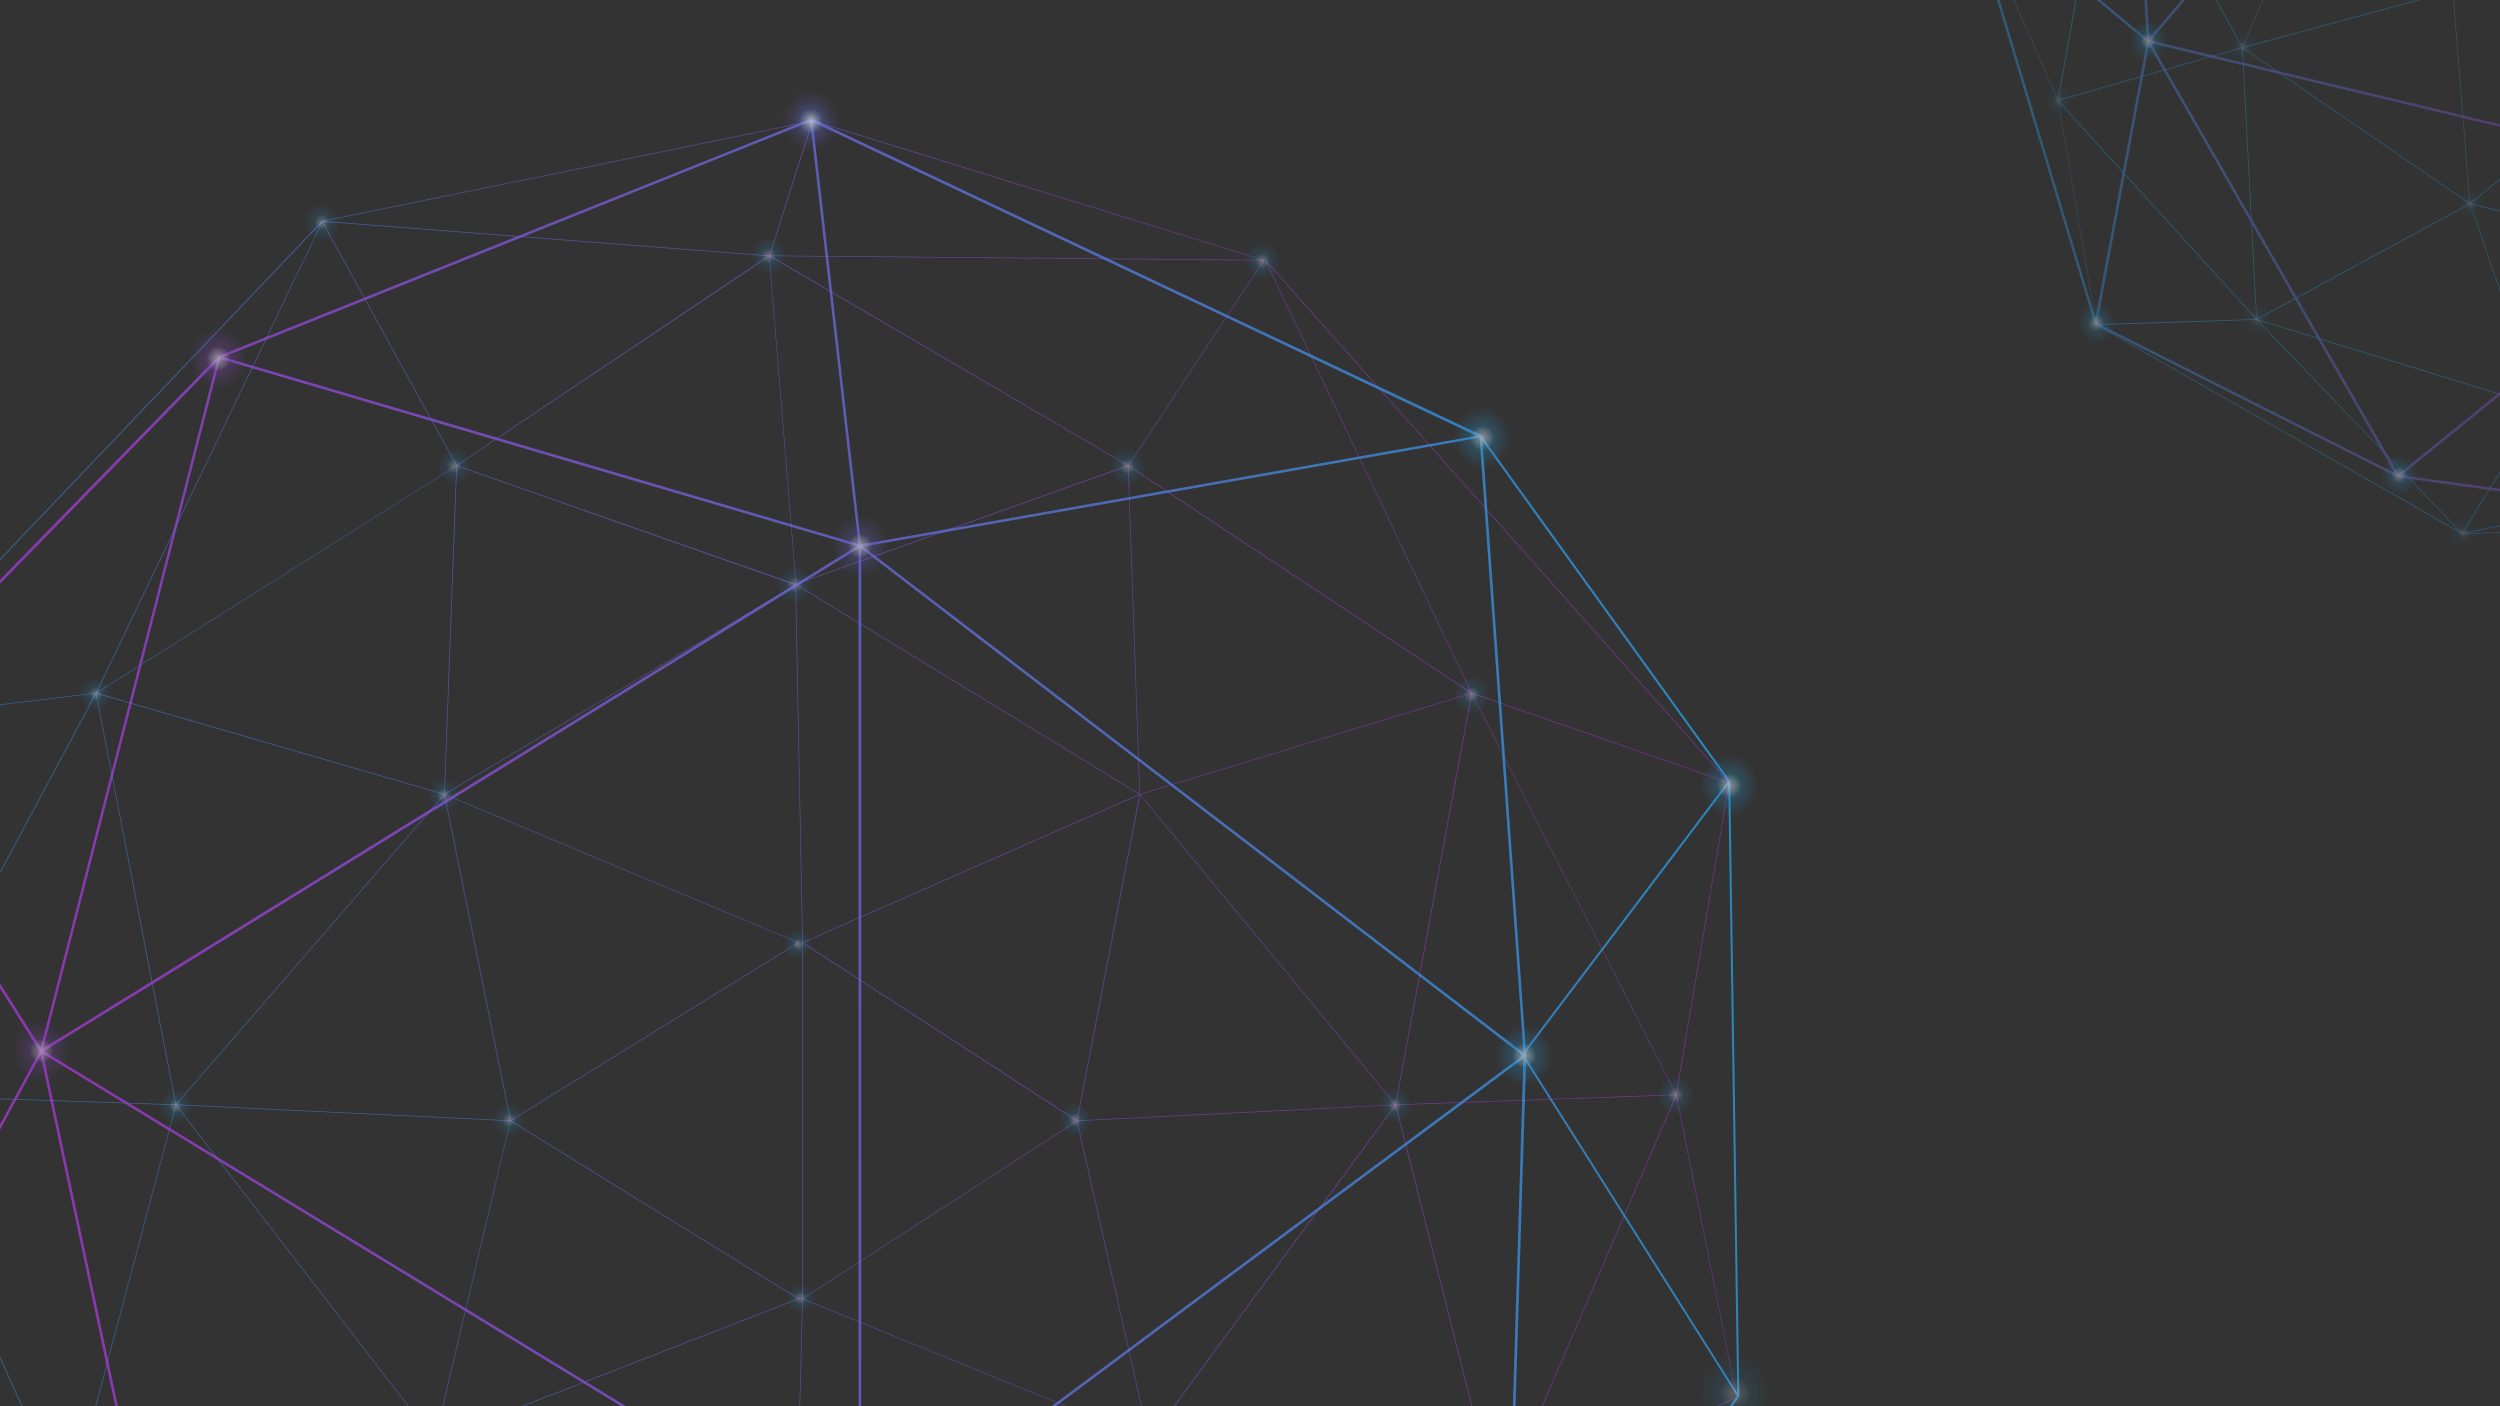 <svg xmlns="http://www.w3.org/2000/svg" xmlns:xlink="http://www.w3.org/1999/xlink" id="Layer_2" x="0" y="0" version="1.1" viewBox="0 0 1920 1080" xml:space="preserve" style="enable-background:new 0 0 1920 1080"><rect x="0" y="0" width="1920" height="1080" fill="#333333" stroke="none"/><style type="text/css">.st0{opacity:.5;clip-path:url(#SVGID_2_)}.st1{opacity:.75}.st2{fill:#22adf6}.st3{opacity:.28}.st4{opacity:.77;fill:url(#SVGID_3_)}.st5{fill:url(#SVGID_4_)}.st6{opacity:.77;fill:url(#SVGID_5_)}.st7{fill:url(#SVGID_6_)}.st8{opacity:.77;fill:url(#SVGID_7_)}.st9{fill:url(#SVGID_8_)}.st10{opacity:.77;fill:url(#SVGID_9_)}.st11{fill:url(#SVGID_10_)}.st12{opacity:.77;fill:url(#SVGID_11_)}.st13{fill:url(#SVGID_12_)}.st14{opacity:.68;fill:url(#SVGID_13_)}.st15{opacity:.65}.st16{opacity:.77;fill:url(#SVGID_14_)}.st17{fill:url(#SVGID_15_)}.st18{opacity:.77;fill:url(#SVGID_16_)}.st19{fill:url(#SVGID_17_)}.st20{opacity:.77;fill:url(#SVGID_18_)}.st21{fill:url(#SVGID_19_)}.st22{clip-path:url(#SVGID_2_)}.st23{fill:none;stroke:#22adf6;stroke-width:.517;stroke-linecap:round;stroke-linejoin:round;stroke-miterlimit:10}.st24{opacity:.55;fill:url(#SVGID_20_)}.st25{fill:none;stroke:#22adf6;stroke-width:.505;stroke-linecap:round;stroke-linejoin:round;stroke-miterlimit:10}.st26{opacity:.77;fill:url(#SVGID_21_)}.st27{fill:url(#SVGID_22_)}.st28{opacity:.77;fill:url(#SVGID_23_)}.st29{fill:url(#SVGID_24_)}.st30{opacity:.77;fill:url(#SVGID_25_)}.st31{fill:url(#SVGID_26_)}.st32{opacity:.77;fill:url(#SVGID_27_)}.st33{fill:url(#SVGID_28_)}.st34{opacity:.77;fill:url(#SVGID_29_)}.st35{fill:url(#SVGID_30_)}.st36{opacity:.77;fill:url(#SVGID_31_)}.st37{fill:url(#SVGID_32_)}.st38{opacity:.77;fill:url(#SVGID_33_)}.st39{fill:url(#SVGID_34_)}.st40{opacity:.77;fill:url(#SVGID_35_)}.st41{fill:url(#SVGID_36_)}.st42{opacity:.77;fill:url(#SVGID_37_)}.st43{fill:url(#SVGID_38_)}.st44{opacity:.77;fill:url(#SVGID_39_)}.st45{fill:url(#SVGID_40_)}.st46{opacity:.77;fill:url(#SVGID_41_)}.st47{fill:url(#SVGID_42_)}.st48{opacity:.77;fill:url(#SVGID_43_)}.st49{fill:url(#SVGID_44_)}.st50{opacity:.77;fill:url(#SVGID_45_)}.st51{fill:url(#SVGID_46_)}.st52{opacity:.77;fill:url(#SVGID_47_)}.st53{fill:url(#SVGID_48_)}.st54{opacity:.77;fill:url(#SVGID_49_)}.st55{fill:url(#SVGID_50_)}.st56{opacity:.77;fill:url(#SVGID_51_)}.st57{fill:url(#SVGID_52_)}.st58{opacity:.77;fill:url(#SVGID_53_)}.st59{fill:url(#SVGID_54_)}.st60{opacity:.7}.st61{fill:url(#SVGID_55_)}.st62{opacity:.77;fill:url(#SVGID_56_)}.st63{fill:url(#SVGID_57_)}.st64{opacity:.77;fill:url(#SVGID_58_)}.st65{fill:url(#SVGID_59_)}.st66{opacity:.77;fill:url(#SVGID_60_)}.st67{fill:url(#SVGID_61_)}.st68{opacity:.77;fill:url(#SVGID_62_)}.st69{fill:url(#SVGID_63_)}.st70{opacity:.77;fill:url(#SVGID_64_)}.st71{fill:url(#SVGID_65_)}.st72{opacity:.77;fill:url(#SVGID_66_)}.st73{fill:url(#SVGID_67_)}.st74{opacity:.3}.st75{opacity:.77;fill:url(#SVGID_68_)}.st76{fill:url(#SVGID_69_)}.st77{opacity:.55}.st78{opacity:.77;fill:url(#SVGID_70_)}.st79{fill:url(#SVGID_71_)}</style><g><defs><rect id="SVGID_1_" width="1920" height="1080"/></defs><clipPath id="SVGID_2_"><use xlink:href="#SVGID_1_" style="overflow:visible"/></clipPath><g class="st0"><g class="st1"><path d="M2176.1,403.2l-282.5,6.3l244.6-50.7c0.1,0,0.2-0.1,0.2-0.2c0-0.1-0.1-0.2-0.2-0.3l-186.5-46l150.9-105.9 c0.1-0.1,0.1-0.2,0.1-0.3c0-0.1-0.1-0.2-0.2-0.2l-205.1-49.5l151-122.9c0.1-0.1,0.1-0.3,0-0.4c-0.1-0.1-0.3-0.1-0.4,0l-151,123 l-13-163.2c0,0,0,0,0-0.1c0,0,0,0,0,0l-81.5-145.2c0-0.1-0.1-0.1-0.2-0.1c-0.1,0-0.2,0.1-0.2,0.2L1722.2,36l-101-183.2 c0,0,0,0,0,0c0,0,0,0,0,0c0,0,0,0,0,0c0,0,0,0-0.1,0c0,0-0.1,0-0.1,0c0,0,0,0,0,0c0,0,0,0,0,0c0,0,0,0,0,0l-115.4,53.3 c-0.1,0.1-0.2,0.2-0.1,0.3l74.9,170.9l29.5,172.1c0,0,0,0,0,0c0,0,0,0,0,0c0,0.1,0,0.2,0.1,0.3L1890.7,410c0,0,0,0,0,0 c0,0,0.1,0,0.1,0c0,0,0,0,0.1,0l0,0l285.2-6.3c0.1,0,0.2-0.1,0.2-0.3C2176.3,403.3,2176.2,403.2,2176.1,403.2z M1896.4,156.4 l-163.1,88.5l-10.9-207.9L1896.4,156.4z M1896.8,156.8l53.9,155.1l-216.9-66.6L1896.8,156.8z M1939.4,278l-42.1-121.1l204.1,49.6 l-150.2,105.4L1939.4,278z M1896.6,155.9L1722.8,36.7l160.8-43.6l8.3,104L1896.6,155.9z M1732.8,244.6L1580.9,77.3l141-40.4 L1732.8,244.6z M1950.7,312.5l-59.9,96.9L1734,245.9L1950.7,312.5z M1891.4,409.4l59.9-96.8l185.7,45.9L1891.4,409.4z M1802.3-151.9l81.1,144.5l-54.2,14.7l-106.7,28.9L1802.3-151.9z M1580.8,76.8l40.3-223.1l100.7,182.7L1580.8,76.8z M1620.6-146.6l-40.3,222.9l-74.4-169.9L1620.6-146.6z M1580.8,78l151.7,167.1l-122.4,3.9L1580.8,78z M1610.9,249.7l122.1-4.1 l156.4,163L1610.9,249.7z" class="st2"/><g class="st3"><g><radialGradient id="SVGID_3_" cx="1289.536" cy="77.181" r="19.857" gradientTransform="matrix(0.55 1.066678e-02 -3.531704e-03 0.602 871.915 16.955)" gradientUnits="userSpaceOnUse"><stop offset="0" style="stop-color:#22adf6"/><stop offset="1" style="stop-color:#22adf6;stop-opacity:0"/></radialGradient><path d="M1590.1,67.2c-5.2-5.5-13.7-5.5-18.9,0c-5.2,5.5-5.2,14.4,0.1,19.9c5.2,5.5,13.7,5.5,18.9,0 C1595.4,81.6,1595.3,72.7,1590.1,67.2" class="st4"/><radialGradient id="SVGID_4_" cx="1289.536" cy="77.181" r="8.311" gradientTransform="matrix(0.55 0 0 0.572 871.602 33.015)" gradientUnits="userSpaceOnUse"><stop offset="0" style="stop-color:#fff"/><stop offset="1" style="stop-color:#fff;stop-opacity:0"/></radialGradient><path d="M1584,73.6c-1.9-2-4.9-2-6.8,0c-1.9,2-1.8,5.2,0,7.1c1.9,2,4.9,2,6.8,0C1585.9,78.8,1585.9,75.6,1584,73.6" class="st5"/></g><g><radialGradient id="SVGID_5_" cx="1547.14" cy="36.387" r="19.857" gradientTransform="matrix(0.55 1.066678e-02 -3.531704e-03 0.602 871.779 -2.025)" gradientUnits="userSpaceOnUse"><stop offset="0" style="stop-color:#22adf6"/><stop offset="1" style="stop-color:#22adf6;stop-opacity:0"/></radialGradient><path d="M1731.7,26.4c-5.2-5.5-13.7-5.5-18.9,0c-5.2,5.5-5.2,14.4,0.1,19.9c5.2,5.5,13.7,5.5,18.9,0 C1737,40.8,1737,31.9,1731.7,26.4" class="st6"/><radialGradient id="SVGID_6_" cx="1547.14" cy="36.387" r="8.311" gradientTransform="matrix(0.55 0 0 0.572 871.602 15.565)" gradientUnits="userSpaceOnUse"><stop offset="0" style="stop-color:#fff"/><stop offset="1" style="stop-color:#fff;stop-opacity:0"/></radialGradient><path d="M1725.7,32.8c-1.9-2-4.9-2-6.8,0c-1.9,2-1.8,5.2,0,7.1c1.9,2,4.9,2,6.8,0 C1727.6,38,1727.6,34.8,1725.7,32.8" class="st7"/></g><g><radialGradient id="SVGID_7_" cx="1566.386" cy="245.633" r="19.857" gradientTransform="matrix(0.55 1.066678e-02 -3.531704e-03 0.602 872.519 81.03)" gradientUnits="userSpaceOnUse"><stop offset="0" style="stop-color:#22adf6"/><stop offset="1" style="stop-color:#22adf6;stop-opacity:0"/></radialGradient><path d="M1742.3,235.7c-5.2-5.5-13.7-5.5-18.9,0c-5.2,5.5-5.2,14.4,0.1,19.9c5.2,5.5,13.7,5.5,18.9,0 C1747.6,250.1,1747.6,241.2,1742.3,235.7" class="st8"/><radialGradient id="SVGID_8_" cx="1566.386" cy="245.633" r="8.311" gradientTransform="matrix(0.55 0 0 0.572 871.602 105.072)" gradientUnits="userSpaceOnUse"><stop offset="0" style="stop-color:#fff"/><stop offset="1" style="stop-color:#fff;stop-opacity:0"/></radialGradient><path d="M1736.3,242.1c-1.9-2-4.9-2-6.8,0c-1.9,2-1.8,5.2,0,7.1c1.9,2,4.9,2,6.8,0 C1738.2,247.2,1738.1,244,1736.3,242.1" class="st9"/></g><g><radialGradient id="SVGID_9_" cx="1854.587" cy="409.412" r="19.857" gradientTransform="matrix(0.55 1.066678e-02 -3.531704e-03 0.602 873.106 143.123)" gradientUnits="userSpaceOnUse"><stop offset="0" style="stop-color:#22adf6"/><stop offset="1" style="stop-color:#22adf6;stop-opacity:0"/></radialGradient><path d="M1900.8,399.5c-5.2-5.5-13.7-5.5-18.9,0c-5.2,5.5-5.2,14.4,0.1,19.9c5.2,5.5,13.7,5.5,18.9,0 C1906.1,413.9,1906,405,1900.8,399.5" class="st10"/><radialGradient id="SVGID_10_" cx="1854.587" cy="409.412" r="8.311" gradientTransform="matrix(0.55 0 0 0.572 871.602 175.13)" gradientUnits="userSpaceOnUse"><stop offset="0" style="stop-color:#fff"/><stop offset="1" style="stop-color:#fff;stop-opacity:0"/></radialGradient><path d="M1894.7,405.9c-1.9-2-4.9-2-6.8,0c-1.9,2-1.8,5.2,0,7.1c1.9,2,4.9,2,6.8,0 C1896.6,411,1896.6,407.8,1894.7,405.9" class="st11"/></g><g><radialGradient id="SVGID_11_" cx="1864.566" cy="156.628" r="19.857" gradientTransform="matrix(0.55 1.066678e-02 -3.531704e-03 0.602 872.214 42.434)" gradientUnits="userSpaceOnUse"><stop offset="0" style="stop-color:#22adf6"/><stop offset="1" style="stop-color:#22adf6;stop-opacity:0"/></radialGradient><path d="M1906.3,146.7c-5.2-5.5-13.7-5.5-18.9,0c-5.2,5.5-5.2,14.4,0.1,19.9c5.2,5.5,13.7,5.5,18.9,0 C1911.5,161.1,1911.5,152.2,1906.3,146.7" class="st12"/><radialGradient id="SVGID_12_" cx="1864.566" cy="156.628" r="8.311" gradientTransform="matrix(0.55 0 0 0.572 871.602 66.999)" gradientUnits="userSpaceOnUse"><stop offset="0" style="stop-color:#fff"/><stop offset="1" style="stop-color:#fff;stop-opacity:0"/></radialGradient><path d="M1900.2,153.1c-1.9-2-4.9-2-6.8,0c-1.9,2-1.8,5.2,0,7.1c1.9,2,4.9,2,6.8,0 C1902.1,158.2,1902.1,155,1900.2,153.1" class="st13"/></g></g></g><linearGradient id="SVGID_13_" x1="1528.938" x2="2130.835" y1="88.423" y2="15.219" gradientUnits="userSpaceOnUse"><stop offset="0" style="stop-color:#22adf6"/><stop offset=".308" style="stop-color:#5c7ff0"/><stop offset=".628" style="stop-color:#9154ea"/><stop offset=".869" style="stop-color:#b239e6"/><stop offset="1" style="stop-color:#bf2fe5"/></linearGradient><path d="M2179,411.5l-61.9-268.3c0,0,0,0,0,0s0,0,0,0l0,0c0-0.1-0.1-0.2-0.1-0.2c0,0,0,0,0,0c0,0,0,0,0-0.1 c0,0-0.1-0.1-0.1-0.1c0,0-0.1,0-0.1-0.1c0,0,0,0,0,0c0,0,0,0,0,0c0,0,0,0-0.1,0c0,0-0.1,0-0.1-0.1c0,0-0.1,0-0.1,0c0,0,0,0,0,0 c0,0,0,0,0,0L1651.7,31.1l310.9-365c0.1-0.1,0.1-0.2,0.2-0.3c0,0,0-0.1,0-0.1c0-0.1,0-0.2,0-0.3c0,0,0-0.1,0-0.1 c0-0.1,0-0.2-0.1-0.3c0,0,0,0,0,0c0,0,0,0,0,0c-0.1-0.1-0.1-0.2-0.2-0.3c0,0,0,0,0,0c0,0,0,0,0,0c-0.2-0.1-0.4-0.2-0.6-0.2 l-333.9,8.6c0,0,0,0,0,0c-0.1,0-0.2,0-0.3,0.1c0,0,0,0-0.1,0c-0.1,0.1-0.2,0.1-0.3,0.2c0,0,0,0,0,0c0,0,0,0,0,0.1 c0,0.1-0.1,0.1-0.1,0.2l-119.2,240c0,0,0,0,0,0.1c0,0.1,0,0.1-0.1,0.2c0,0,0,0.1,0,0.1c0,0.1,0,0.1,0,0.2c0,0.1,0,0.1,0,0.2 c0,0,0,0,0,0l100.8,334.5c0,0,0,0,0,0.1c0,0.1,0,0.1,0.1,0.1c0,0,0.1,0.1,0.1,0.1c0,0,0.1,0.1,0.1,0.1c0,0,0.1,0.1,0.1,0.1 c0,0,0,0,0.1,0l232.1,117c0,0,0,0,0,0c0.1,0,0.1,0.1,0.2,0.1c0,0,0,0,0,0c0,0,0,0,0,0c0,0,0,0,0,0l336.4,46.1c0,0,0.1,0,0.1,0 c0.3,0,0.5-0.1,0.7-0.3C2179,412.2,2179.1,411.9,2179,411.5z M2114,143.9l-272,220.2L1651.9,33.2L2114,143.9z M1959.6-333.5 L1650.7,29.2L1629-324.9L1959.6-333.5z M1627.2-322.1l20.9,341.8l0.6,9.8L1510-86.1L1627.2-322.1z M1648.8,32.1l-39.5,212.3 L1510.7-83L1648.8,32.1z M1610.7,248.1l39.7-213.5l188.8,328.7L1610.7,248.1z M1844.1,365l171.4-138.7l100.1-81l61.2,265.4 L1844.1,365z" class="st14"/><g class="st15"><radialGradient id="SVGID_14_" cx="1354.924" cy="248.015" r="25.845" gradientTransform="matrix(0.563 1.066678e-02 -3.615108e-03 0.602 848.299 84.233)" gradientUnits="userSpaceOnUse"><stop offset="0" style="stop-color:#22adf6"/><stop offset="1" style="stop-color:#22adf6;stop-opacity:0"/></radialGradient><path d="M1622.5,235.1c-7-7.2-18.2-7.2-25.2,0c-6.9,7.2-6.9,18.8,0.1,25.9c7,7.2,18.2,7.2,25.2,0 C1629.5,253.8,1629.5,242.2,1622.5,235.1" class="st16"/><radialGradient id="SVGID_15_" cx="1354.924" cy="248.015" r="10.817" gradientTransform="matrix(0.563 0 0 0.572 847.359 106.091)" gradientUnits="userSpaceOnUse"><stop offset="0" style="stop-color:#fff"/><stop offset="1" style="stop-color:#fff;stop-opacity:0"/></radialGradient><path d="M1614.5,243.4c-2.5-2.6-6.5-2.6-9,0c-2.5,2.6-2.5,6.7,0,9.3c2.5,2.6,6.5,2.6,9,0 C1617,250.1,1617,245.9,1614.5,243.4" class="st17"/></g><g class="st15"><radialGradient id="SVGID_16_" cx="1767.609" cy="365.06" r="25.845" gradientTransform="matrix(0.563 1.066678e-02 -3.615108e-03 0.602 848.736 126.403)" gradientUnits="userSpaceOnUse"><stop offset="0" style="stop-color:#22adf6"/><stop offset="1" style="stop-color:#22adf6;stop-opacity:0"/></radialGradient><path d="M1854.8,352.1c-7-7.2-18.2-7.2-25.2,0c-6.9,7.2-6.9,18.8,0.1,25.9c7,7.2,18.2,7.2,25.2,0 C1861.8,370.9,1861.8,359.3,1854.8,352.1" class="st18"/><radialGradient id="SVGID_17_" cx="1767.609" cy="365.06" r="10.817" gradientTransform="matrix(0.563 0 0 0.572 847.359 156.158)" gradientUnits="userSpaceOnUse"><stop offset="0" style="stop-color:#fff"/><stop offset="1" style="stop-color:#fff;stop-opacity:0"/></radialGradient><path d="M1846.8,360.4c-2.5-2.6-6.5-2.6-9,0c-2.5,2.6-2.5,6.7,0,9.3c2.5,2.6,6.5,2.6,9,0 C1849.3,367.1,1849.2,363,1846.8,360.4" class="st19"/></g><g class="st15"><radialGradient id="SVGID_18_" cx="1425.312" cy="31.472" r="25.845" gradientTransform="matrix(0.563 1.066678e-02 -3.615108e-03 0.602 847.519 -2.681)" gradientUnits="userSpaceOnUse"><stop offset="0" style="stop-color:#22adf6"/><stop offset="1" style="stop-color:#22adf6;stop-opacity:0"/></radialGradient><path d="M1662.1,18.5c-7-7.2-18.2-7.2-25.2,0c-6.9,7.2-6.9,18.8,0.1,25.9c7,7.2,18.2,7.2,25.2,0 C1669.2,37.3,1669.1,25.7,1662.1,18.5" class="st20"/><radialGradient id="SVGID_19_" cx="1425.312" cy="31.472" r="10.817" gradientTransform="matrix(0.563 0 0 0.572 847.359 13.463)" gradientUnits="userSpaceOnUse"><stop offset="0" style="stop-color:#fff"/><stop offset="1" style="stop-color:#fff;stop-opacity:0"/></radialGradient><path d="M1654.1,26.8c-2.5-2.6-6.5-2.6-9,0c-2.5,2.6-2.5,6.7,0,9.3c2.5,2.6,6.5,2.6,9,0 C1656.6,33.5,1656.6,29.4,1654.1,26.8" class="st21"/></g></g><g class="st22"><g><polygon points="339.5 1359.5 52.5 1158.8 333.8 1106.2" class="st23"/><polygon points="333.8 1106.2 610.9 1275.6 339.5 1359.5" class="st23"/><polygon points="205.4 1473.4 339.5 1359.5 591 1515.2" class="st23"/><linearGradient id="SVGID_20_" x1="-150.011" x2="1347.266" y1="940.017" y2="757.916" gradientUnits="userSpaceOnUse"><stop offset="0" style="stop-color:#22adf6"/><stop offset=".308" style="stop-color:#5c7ff0"/><stop offset=".628" style="stop-color:#9154ea"/><stop offset=".869" style="stop-color:#b239e6"/><stop offset="1" style="stop-color:#bf2fe5"/></linearGradient><path d="M1287.6,840.9l40.6-239.7c0,0,0,0,0,0c0,0,0-0.1,0-0.1c0,0,0,0,0-0.1c0,0,0,0,0,0L972,199.7 c-0.1-0.1-0.2-0.1-0.3,0c-0.1,0.1-0.1,0.2-0.1,0.3l158,331.6L866.8,357.5L970.9,200c0,0,0,0,0,0c0,0,0,0,0,0c0,0,0,0,0,0 c0-0.1,0-0.1,0-0.2c0,0,0,0,0,0c0,0,0,0,0,0c0-0.1-0.1-0.1-0.1-0.1c0,0,0,0,0,0L624.3,92.5c-0.1,0-0.2,0-0.3,0.1l-376.7,77.1 c0,0,0,0,0,0c-0.1,0-0.1,0-0.2,0.1c0,0,0,0.1,0,0.1l-367.3,385.5c0,0,0,0,0,0c0,0,0,0,0,0c0,0,0,0.1,0,0.1c0,0,0,0,0,0 l28.8,285.1l-40,251.2c0,0,0,0,0,0c0,0,0,0.1,0,0.1c0,0,0,0,0,0.1c0,0,0,0,0,0l336.6,381.3c0.1,0.1,0.1,0.1,0.2,0.1 c0,0,0.1,0,0.1,0c0.1-0.1,0.1-0.2,0.1-0.3L52.9,1159l280.9-52.5l275.2,169l-17,241.8c0,0,0,0,0,0.1c0,0,0,0,0,0c0,0,0,0,0,0 c0,0,0,0,0,0l33,81.5c0,0.1,0.1,0.2,0.2,0.2c0,0,0.1,0,0.1,0l379.6-125.3c0,0,0,0,0,0c0,0,0.1,0,0.1,0c0,0,0,0,0,0l312.8-382.2 c0.1-0.1,0.1-0.2,0-0.3c-0.1-0.1-0.2-0.1-0.3-0.1l-158.6,64l174.9-81.9c0.1,0,0.2-0.2,0.1-0.3L1287.6,840.9z M593.5,1516.9 l155.3-86l128.3-71l127.1,113.5l-199.5,21.2L593.5,1516.9z M624.3,93.1C624.3,93.1,624.4,93.1,624.3,93.1L969,199.6l-377.7-3.4 L624.3,93.1L624.3,93.1z M866.7,358.1l262.9,174.2l-254,77.5l-2.9-80.7L866.7,358.1z M1287,840.6l-214.8,7.6l58.2-315.1l81,159 L1287,840.6z M1071.3,848.7l-188.7,256.8l-23.9-106.2L827.5,861l153.9-7.7L1071.3,848.7z M616.6,997V724.5l210,136.3L679,956.6 L616.6,997z M616.9,724L875,610.5L827,860.3L616.9,724z M616.9,997.4l134.6-87.3l75.5-49l55.2,244.6L722,1040.4L616.9,997.4z M985.3,852.6l-157.8,7.9l48.1-249.8l195.8,237.6L985.3,852.6z M333.7,1105.6L135.6,848.7L391.7,861l-43.1,181.9L333.7,1105.6z M135.6,848.2l205.6-237.6l50.5,249.9L135.6,848.2z M610.9,448.5C610.9,448.5,610.9,448.5,610.9,448.5 C610.9,448.5,610.9,448.5,610.9,448.5C610.9,448.5,610.9,448.5,610.9,448.5l-259.7-91L590.6,197l20.5,251.5L610.9,448.5z M611.6,448.8L611.6,448.8l19-6.8L866.2,358l8.9,251.6L611.6,448.8z M865.8,357.5l-254.3,90.7l-20.5-251.4l274.6,160.6 L865.8,357.5z M350.8,357.2L247.9,170.3l341.8,26.4L350.8,357.2z M341.1,609.7L74.4,532.2l276-174.2L341.1,609.7z M340.9,610.2 L135.2,847.9L74.1,532.7L340.9,610.2z M334.2,1105.7l57.9-244.6l220.6,136.3L334.2,1105.7z M392.2,860.3l-50.5-249.9l271,113.6 L392.2,860.3z M351,358l259.6,91.3l-269,160.3L351,358z M611.3,449.4c0,0,0.1-0.1,0.1-0.1L874.8,610L616.6,723.6L611.3,449.4 L611.3,449.4z M616.6,997.8l101.2,41.3l164.2,67l-272.5,168.7L616.6,997.8z M772.2,1174.7l110-68.1l-0.7,34.7l-4.6,217.8 l-267.1-83.9L772.2,1174.7z M878.2,1323.6l4.6-217.1l267.1,52.4L877.4,1359L878.2,1323.6z M883,1106l126.8-172.6l61.9-84.3 l78.4,309.4L883,1106z M1287.2,840.1l-156.5-307.3l197,68.5L1287.2,840.1z M1071.7,847.9L875.8,610.2l254.1-77.5L1071.7,847.9z M590.8,196c-0.1,0-0.2,0-0.2,0l-0.3,0.2l-341.1-26.4l374.4-76.6L590.8,196z M247.5,170.7l102.9,186.9l-276,174.1L247.5,170.7z M134.7,848.2l-225.6-7.6L73.7,533.1L134.7,848.2z M-91.1,841.8L52,1158.3l-55-19.9l-128-46.4L-91.1,841.8z M-90.8,841.1 l225.6,7.6L52.5,1158L-90.8,841.1z M135.2,849l198.2,257l-280.5,52.4L135.2,849z M613.4,997.7 C613.4,997.7,613.4,997.7,613.4,997.7c0.1,0,0.1-0.1,0.1-0.1c0,0,0,0,0,0c0,0,0-0.1,0-0.1c0,0,0-0.1,0-0.1c0,0,0,0,0,0 c0,0,0,0-0.1-0.1c0,0,0,0,0-0.1L392.5,860.7l220.9-136.5c0,0,0,0,0,0c0,0,0.1-0.1,0.1-0.1c0,0,0,0,0,0c0,0,0-0.1,0-0.1 c0,0,0-0.1,0-0.1c0,0,0,0,0,0c0,0,0,0-0.1,0c0,0,0,0-0.1-0.1L341.9,610l268.9-160.3l5.3,274.3v273.5l-7.1,277.4l-274.6-168.7 L613.4,997.7z M1004.8,1473l-127.2-113.5l272.2-200L1004.8,1473z M1072.2,848.7l214.8-7.6L1150.5,1158L1072.2,848.7z M1327.1,600.6l-192.5-67l-4.3-1.5L972.8,201.4L1327.1,600.6z M866.4,357.3L592.1,196.7l378.2,3.4L866.4,357.3z M73.6,532.1 l-192.9,23.3l365.9-383.9L73.6,532.1z M73.3,532.6l-30.4,56.8L-91.1,840l-28.6-284.1L73.3,532.6z M-130.4,1092.7L52.3,1159 l152,312.9L-130.4,1092.7z M609.5,1275.8l0.1,0.1c0,0,0.1,0,0.1,0c0.1,0,0.1,0,0.2-0.1l2.2,0.7l264.4,83l-49,27.1l-235,130.1 L609.5,1275.8z M592.6,1517.5l242.3-25.7l167.6-17.8l-377.1,124.5L592.6,1517.5z M1005.9,1471.7l144.7-312.8l166.2-67.1 L1005.9,1471.7z M1150.9,1158.3l136.4-316.5l46.2,231.1L1150.9,1158.3z" class="st24"/><line x1="625.3" x2="205.4" y1="1598.8" y2="1473.4" class="st25"/><g class="st3"><g><radialGradient id="SVGID_21_" cx="178.167" cy="200.398" r="24.822" gradientTransform="matrix(0.55 1.066678e-02 -3.531704e-03 0.602 872.316 77.838)" gradientUnits="userSpaceOnUse"><stop offset="0" style="stop-color:#22adf6"/><stop offset="1" style="stop-color:#22adf6;stop-opacity:0"/></radialGradient><path d="M981.3,188c-6.5-6.9-17.1-6.9-23.6,0c-6.5,6.9-6.5,18,0.1,24.9c6.5,6.9,17.1,6.9,23.6,0 C987.9,206,987.9,194.8,981.3,188" class="st26"/><radialGradient id="SVGID_22_" cx="178.167" cy="200.398" r="10.389" gradientTransform="matrix(0.55 0 0 0.572 871.602 85.723)" gradientUnits="userSpaceOnUse"><stop offset="0" style="stop-color:#fff"/><stop offset="1" style="stop-color:#fff;stop-opacity:0"/></radialGradient><path d="M973.8,195.9c-2.3-2.5-6.1-2.5-8.4,0c-2.3,2.5-2.3,6.4,0,8.9c2.3,2.5,6.1,2.5,8.4,0 C976.1,202.4,976.1,198.4,973.8,195.9" class="st27"/></g><g><radialGradient id="SVGID_23_" cx="-397.893" cy="93.303" r="24.822" gradientTransform="matrix(0.563 1.066678e-02 -3.615108e-03 0.602 847.684 41.37)" gradientUnits="userSpaceOnUse"><stop offset="0" style="stop-color:#22adf6"/><stop offset="1" style="stop-color:#22adf6;stop-opacity:0"/></radialGradient><path d="M635.5,80.9c-6.7-6.9-17.5-6.9-24.2,0c-6.7,6.9-6.6,18,0.1,24.9c6.7,6.9,17.5,6.9,24.2,0 C642.2,98.9,642.2,87.7,635.5,80.9" class="st28"/><radialGradient id="SVGID_24_" cx="-397.893" cy="93.303" r="10.389" gradientTransform="matrix(0.563 0 0 0.572 847.359 39.911)" gradientUnits="userSpaceOnUse"><stop offset="0" style="stop-color:#fff"/><stop offset="1" style="stop-color:#fff;stop-opacity:0"/></radialGradient><path d="M627.7,88.9c-2.4-2.5-6.3-2.5-8.6,0c-2.4,2.5-2.4,6.4,0,8.9c2.4,2.5,6.3,2.5,8.6,0 C630.1,95.3,630.1,91.3,627.7,88.9" class="st29"/></g><g><radialGradient id="SVGID_25_" cx="-456.587" cy="196.549" r="24.822" gradientTransform="matrix(0.563 1.066678e-02 -3.615108e-03 0.602 848.055 83.078)" gradientUnits="userSpaceOnUse"><stop offset="0" style="stop-color:#22adf6"/><stop offset="1" style="stop-color:#22adf6;stop-opacity:0"/></radialGradient><path d="M602.4,184.1c-6.7-6.9-17.5-6.9-24.2,0c-6.7,6.9-6.6,18,0.1,24.9c6.7,6.9,17.5,6.9,24.2,0 C609.2,202.1,609.1,191,602.4,184.1" class="st30"/><radialGradient id="SVGID_26_" cx="-456.587" cy="196.549" r="10.389" gradientTransform="matrix(0.563 0 0 0.572 847.359 84.076)" gradientUnits="userSpaceOnUse"><stop offset="0" style="stop-color:#fff"/><stop offset="1" style="stop-color:#fff;stop-opacity:0"/></radialGradient><path d="M594.7,192.1c-2.4-2.5-6.3-2.5-8.6,0c-2.4,2.5-2.4,6.4,0,8.9c2.4,2.5,6.3,2.5,8.6,0 C597.1,198.5,597.1,194.6,594.7,192.1" class="st31"/></g><g><radialGradient id="SVGID_27_" cx="-420.75" cy="449.273" r="24.822" gradientTransform="matrix(0.563 1.066678e-02 -3.615108e-03 0.602 848.97 183.255)" gradientUnits="userSpaceOnUse"><stop offset="0" style="stop-color:#22adf6"/><stop offset="1" style="stop-color:#22adf6;stop-opacity:0"/></radialGradient><path d="M622.6,436.8c-6.7-6.9-17.5-6.9-24.2,0c-6.7,6.9-6.6,18,0.1,24.9c6.7,6.9,17.5,6.9,24.2,0 C629.3,454.8,629.3,443.7,622.6,436.8" class="st32"/><radialGradient id="SVGID_28_" cx="-420.75" cy="449.273" r="10.389" gradientTransform="matrix(0.563 0 0 0.572 847.359 192.181)" gradientUnits="userSpaceOnUse"><stop offset="0" style="stop-color:#fff"/><stop offset="1" style="stop-color:#fff;stop-opacity:0"/></radialGradient><path d="M614.8,444.8c-2.4-2.5-6.3-2.5-8.6,0c-2.4,2.5-2.4,6.4,0,8.9c2.4,2.5,6.3,2.5,8.6,0 C617.3,451.3,617.2,447.3,614.8,444.8" class="st33"/></g><g><radialGradient id="SVGID_29_" cx="33.075" cy="358.459" r="24.822" gradientTransform="matrix(0.563 1.066678e-02 -3.615108e-03 0.602 848.656 142.279)" gradientUnits="userSpaceOnUse"><stop offset="0" style="stop-color:#22adf6"/><stop offset="1" style="stop-color:#22adf6;stop-opacity:0"/></radialGradient><path d="M878,346c-6.7-6.9-17.5-6.9-24.2,0c-6.7,6.9-6.6,18,0.1,24.9c6.7,6.9,17.5,6.9,24.2,0 C884.8,364,884.7,352.9,878,346" class="st34"/><radialGradient id="SVGID_30_" cx="33.075" cy="358.459" r="10.389" gradientTransform="matrix(0.563 0 0 0.572 847.359 153.335)" gradientUnits="userSpaceOnUse"><stop offset="0" style="stop-color:#fff"/><stop offset="1" style="stop-color:#fff;stop-opacity:0"/></radialGradient><path d="M870.3,354c-2.4-2.5-6.3-2.5-8.6,0c-2.4,2.5-2.4,6.4,0,8.9c2.4,2.5,6.3,2.5,8.6,0 C872.7,360.5,872.7,356.5,870.3,354" class="st35"/></g><g><radialGradient id="SVGID_31_" cx="502.327" cy="533.575" r="24.822" gradientTransform="matrix(0.563 1.066678e-02 -3.615108e-03 0.602 849.304 206.952)" gradientUnits="userSpaceOnUse"><stop offset="0" style="stop-color:#22adf6"/><stop offset="1" style="stop-color:#22adf6;stop-opacity:0"/></radialGradient><path d="M1142.1,521.1c-6.7-6.9-17.5-6.9-24.2,0c-6.7,6.9-6.6,18,0.1,24.9c6.7,6.9,17.5,6.9,24.2,0 C1148.9,539.1,1148.8,528,1142.1,521.1" class="st36"/><radialGradient id="SVGID_32_" cx="502.327" cy="533.575" r="10.389" gradientTransform="matrix(0.563 0 0 0.572 847.359 228.242)" gradientUnits="userSpaceOnUse"><stop offset="0" style="stop-color:#fff"/><stop offset="1" style="stop-color:#fff;stop-opacity:0"/></radialGradient><path d="M1134.4,529.1c-2.4-2.5-6.3-2.5-8.6,0c-2.4,2.5-2.4,6.4,0,8.9c2.4,2.5,6.3,2.5,8.6,0 C1136.8,535.6,1136.8,531.6,1134.4,529.1" class="st37"/></g><g><radialGradient id="SVGID_33_" cx="780.664" cy="841.112" r="24.822" gradientTransform="matrix(0.563 1.066678e-02 -3.615108e-03 0.602 850.425 326.353)" gradientUnits="userSpaceOnUse"><stop offset="0" style="stop-color:#22adf6"/><stop offset="1" style="stop-color:#22adf6;stop-opacity:0"/></radialGradient><path d="M1298.8,828.7c-6.7-6.9-17.5-6.9-24.2,0c-6.7,6.9-6.6,18,0.1,24.9c6.7,6.9,17.5,6.9,24.2,0 C1305.5,846.7,1305.5,835.5,1298.8,828.7" class="st38"/><radialGradient id="SVGID_34_" cx="780.664" cy="841.112" r="10.389" gradientTransform="matrix(0.563 0 0 0.572 847.359 359.795)" gradientUnits="userSpaceOnUse"><stop offset="0" style="stop-color:#fff"/><stop offset="1" style="stop-color:#fff;stop-opacity:0"/></radialGradient><path d="M1291.1,836.7c-2.4-2.5-6.3-2.5-8.6,0c-2.4,2.5-2.4,6.4,0,8.9c2.4,2.5,6.3,2.5,8.6,0 C1293.5,843.1,1293.5,839.1,1291.1,836.7" class="st39"/></g><g><radialGradient id="SVGID_35_" cx="-1065.637" cy="170.935" r="24.822" gradientTransform="matrix(0.563 1.066678e-02 -3.615108e-03 0.602 847.943 79.382)" gradientUnits="userSpaceOnUse"><stop offset="0" style="stop-color:#22adf6"/><stop offset="1" style="stop-color:#22adf6;stop-opacity:0"/></radialGradient><path d="M259.6,158.5c-6.7-6.9-17.5-6.9-24.2,0c-6.7,6.9-6.6,18,0.1,24.9c6.7,6.9,17.5,6.9,24.2,0 C266.3,176.5,266.3,165.4,259.6,158.5" class="st40"/><radialGradient id="SVGID_36_" cx="-1065.637" cy="170.935" r="10.389" gradientTransform="matrix(0.563 0 0 0.572 847.359 73.119)" gradientUnits="userSpaceOnUse"><stop offset="0" style="stop-color:#fff"/><stop offset="1" style="stop-color:#fff;stop-opacity:0"/></radialGradient><path d="M251.9,166.5c-2.4-2.5-6.3-2.5-8.6,0c-2.4,2.5-2.4,6.4,0,8.9c2.4,2.5,6.3,2.5,8.6,0 C254.3,172.9,254.3,168.9,251.9,166.5" class="st41"/></g><g><radialGradient id="SVGID_37_" cx="11373.173" cy="725.4" r="19.515" gradientTransform="matrix(-0.563 1.066678e-02 3.615108e-03 0.602 7013.12 167.323)" gradientUnits="userSpaceOnUse"><stop offset="0" style="stop-color:#22adf6"/><stop offset="1" style="stop-color:#22adf6;stop-opacity:0"/></radialGradient><path d="M605.2,715.6c5.3-5.4,13.8-5.4,19,0c5.2,5.4,5.2,14.2-0.1,19.6c-5.3,5.4-13.8,5.4-19,0 C599.9,729.8,599.9,721,605.2,715.6" class="st42"/><radialGradient id="SVGID_38_" cx="11373.173" cy="725.4" r="8.168" gradientTransform="matrix(-0.563 0 0 0.572 7016.106 310.298)" gradientUnits="userSpaceOnUse"><stop offset="0" style="stop-color:#fff"/><stop offset="1" style="stop-color:#fff;stop-opacity:0"/></radialGradient><path d="M611.3,721.9c1.9-1.9,4.9-1.9,6.8,0c1.9,1.9,1.9,5.1,0,7c-1.9,1.9-4.9,1.9-6.8,0 C609.4,727,609.4,723.8,611.3,721.9" class="st43"/></g><g><radialGradient id="SVGID_39_" cx="-413.414" cy="997.129" r="19.515" gradientTransform="matrix(0.563 1.066678e-02 -3.615108e-03 0.602 850.951 401.17)" gradientUnits="userSpaceOnUse"><stop offset="0" style="stop-color:#22adf6"/><stop offset="1" style="stop-color:#22adf6;stop-opacity:0"/></radialGradient><path d="M624.1,987.3c-5.3-5.4-13.8-5.4-19,0c-5.2,5.4-5.2,14.2,0.1,19.6c5.3,5.4,13.8,5.4,19,0 C629.4,1001.5,629.4,992.7,624.1,987.3" class="st44"/><radialGradient id="SVGID_40_" cx="-413.414" cy="997.129" r="8.168" gradientTransform="matrix(0.563 0 0 0.572 847.359 426.533)" gradientUnits="userSpaceOnUse"><stop offset="0" style="stop-color:#fff"/><stop offset="1" style="stop-color:#fff;stop-opacity:0"/></radialGradient><path d="M618.1,993.6c-1.9-1.9-4.9-1.9-6.8,0c-1.9,1.9-1.9,5.1,0,7c1.9,1.9,4.9,1.9,6.8,0 C619.9,998.7,619.9,995.6,618.1,993.6" class="st45"/></g><g><radialGradient id="SVGID_41_" cx="-38.099" cy="860.388" r="22.149" gradientTransform="matrix(0.563 1.066678e-02 -3.615108e-03 0.602 850.468 342.757)" gradientUnits="userSpaceOnUse"><stop offset="0" style="stop-color:#22adf6"/><stop offset="1" style="stop-color:#22adf6;stop-opacity:0"/></radialGradient><path d="M836.7,849.3c-6-6.1-15.6-6.1-21.6,0c-5.9,6.1-5.9,16.1,0.1,22.2c6,6.1,15.6,6.1,21.6,0 C842.7,865.4,842.6,855.4,836.7,849.3" class="st46"/><radialGradient id="SVGID_42_" cx="-38.099" cy="860.388" r="9.27" gradientTransform="matrix(0.563 0 0 0.572 847.359 368.04)" gradientUnits="userSpaceOnUse"><stop offset="0" style="stop-color:#fff"/><stop offset="1" style="stop-color:#fff;stop-opacity:0"/></radialGradient><path d="M829.8,856.4c-2.1-2.2-5.6-2.2-7.7,0c-2.1,2.2-2.1,5.7,0,7.9c2.1,2.2,5.6,2.2,7.7,0 C831.9,862.2,831.9,858.6,829.8,856.4" class="st47"/></g><g><radialGradient id="SVGID_43_" cx="-810.531" cy="860.388" r="22.149" gradientTransform="matrix(0.563 1.066678e-02 -3.615108e-03 0.602 850.444 350.996)" gradientUnits="userSpaceOnUse"><stop offset="0" style="stop-color:#22adf6"/><stop offset="1" style="stop-color:#22adf6;stop-opacity:0"/></radialGradient><path d="M401.9,849.3c-6-6.1-15.6-6.1-21.6,0c-5.9,6.1-5.9,16.1,0.1,22.2c6,6.1,15.6,6.1,21.6,0 C407.9,865.4,407.9,855.4,401.9,849.3" class="st48"/><radialGradient id="SVGID_44_" cx="-810.531" cy="860.388" r="9.27" gradientTransform="matrix(0.563 0 0 0.572 847.359 368.04)" gradientUnits="userSpaceOnUse"><stop offset="0" style="stop-color:#fff"/><stop offset="1" style="stop-color:#fff;stop-opacity:0"/></radialGradient><path d="M395,856.4c-2.1-2.2-5.6-2.2-7.7,0c-2.1,2.2-2.1,5.7,0,7.9c2.1,2.2,5.6,2.2,7.7,0 C397.1,862.2,397.1,858.6,395,856.4" class="st49"/></g><g><radialGradient id="SVGID_45_" cx="-1374.183" cy="533.171" r="22.149" gradientTransform="matrix(0.563 1.066678e-02 -3.615108e-03 0.602 849.243 226.808)" gradientUnits="userSpaceOnUse"><stop offset="0" style="stop-color:#22adf6"/><stop offset="1" style="stop-color:#22adf6;stop-opacity:0"/></radialGradient><path d="M84.6,522.1c-6-6.1-15.6-6.1-21.6,0c-5.9,6.1-5.9,16.1,0.1,22.2c6,6.1,15.6,6.1,21.6,0 C90.7,538.1,90.6,528.2,84.6,522.1" class="st50"/><radialGradient id="SVGID_46_" cx="-1374.183" cy="533.171" r="9.27" gradientTransform="matrix(0.563 0 0 0.572 847.359 228.07)" gradientUnits="userSpaceOnUse"><stop offset="0" style="stop-color:#fff"/><stop offset="1" style="stop-color:#fff;stop-opacity:0"/></radialGradient><path d="M77.7,529.2c-2.1-2.2-5.6-2.2-7.7,0c-2.1,2.2-2.1,5.7,0,7.9c2.1,2.2,5.6,2.2,7.7,0 C79.9,534.9,79.9,531.4,77.7,529.2" class="st51"/></g><g><radialGradient id="SVGID_47_" cx="-899.788" cy="610.96" r="22.149" gradientTransform="matrix(0.563 1.066678e-02 -3.615108e-03 0.602 849.539 252.7)" gradientUnits="userSpaceOnUse"><stop offset="0" style="stop-color:#22adf6"/><stop offset="1" style="stop-color:#22adf6;stop-opacity:0"/></radialGradient><path d="M351.7,599.9c-6-6.1-15.6-6.1-21.6,0c-5.9,6.1-5.9,16.1,0.1,22.2c6,6.1,15.6,6.1,21.6,0 C357.7,615.9,357.6,606,351.7,599.9" class="st52"/><radialGradient id="SVGID_48_" cx="-899.788" cy="610.96" r="9.27" gradientTransform="matrix(0.563 0 0 0.572 847.359 261.345)" gradientUnits="userSpaceOnUse"><stop offset="0" style="stop-color:#fff"/><stop offset="1" style="stop-color:#fff;stop-opacity:0"/></radialGradient><path d="M344.8,607c-2.1-2.2-5.6-2.2-7.7,0c-2.1,2.2-2.1,5.7,0,7.9c2.1,2.2,5.6,2.2,7.7,0 C346.9,612.7,346.9,609.2,344.8,607" class="st53"/></g><g><radialGradient id="SVGID_49_" cx="397.894" cy="849.057" r="22.149" gradientTransform="matrix(0.563 1.066678e-02 -3.615108e-03 0.602 850.441 333.598)" gradientUnits="userSpaceOnUse"><stop offset="0" style="stop-color:#22adf6"/><stop offset="1" style="stop-color:#22adf6;stop-opacity:0"/></radialGradient><path d="M1082.1,838c-6-6.1-15.6-6.1-21.6,0c-5.9,6.1-5.9,16.1,0.1,22.2c6,6.1,15.6,6.1,21.6,0 C1088.1,854,1088,844.1,1082.1,838" class="st54"/><radialGradient id="SVGID_50_" cx="397.894" cy="849.057" r="9.27" gradientTransform="matrix(0.563 0 0 0.572 847.359 363.193)" gradientUnits="userSpaceOnUse"><stop offset="0" style="stop-color:#fff"/><stop offset="1" style="stop-color:#fff;stop-opacity:0"/></radialGradient><path d="M1075.2,845.1c-2.1-2.2-5.6-2.2-7.7,0c-2.1,2.2-2.1,5.7,0,7.9c2.1,2.2,5.6,2.2,7.7,0 C1077.3,850.8,1077.3,847.3,1075.2,845.1" class="st55"/></g><g><radialGradient id="SVGID_51_" cx="-885.283" cy="358.127" r="23.295" gradientTransform="matrix(0.563 1.066678e-02 -3.615108e-03 0.602 848.625 151.943)" gradientUnits="userSpaceOnUse"><stop offset="0" style="stop-color:#22adf6"/><stop offset="1" style="stop-color:#22adf6;stop-opacity:0"/></radialGradient><path d="M360.4,346.4c-6.3-6.4-16.4-6.4-22.7,0c-6.2,6.4-6.2,16.9,0.1,23.3c6.3,6.5,16.4,6.4,22.7,0 C366.7,363.4,366.7,352.9,360.4,346.4" class="st56"/><radialGradient id="SVGID_52_" cx="-885.283" cy="358.127" r="9.749" gradientTransform="matrix(0.563 0 0 0.572 847.359 153.193)" gradientUnits="userSpaceOnUse"><stop offset="0" style="stop-color:#fff"/><stop offset="1" style="stop-color:#fff;stop-opacity:0"/></radialGradient><path d="M353.1,354c-2.2-2.3-5.9-2.3-8.1,0c-2.2,2.3-2.2,6,0,8.3c2.2,2.3,5.9,2.3,8.1,0 C355.4,360,355.4,356.3,353.1,354" class="st57"/></g><g><radialGradient id="SVGID_53_" cx="-1265.27" cy="849.743" r="22.149" gradientTransform="matrix(0.563 1.066678e-02 -3.615108e-03 0.602 850.391 351.611)" gradientUnits="userSpaceOnUse"><stop offset="0" style="stop-color:#22adf6"/><stop offset="1" style="stop-color:#22adf6;stop-opacity:0"/></radialGradient><path d="M145.9,838.6c-6-6.1-15.6-6.1-21.6,0c-5.9,6.1-5.9,16.1,0.1,22.2c6,6.1,15.6,6.1,21.6,0 C152,854.7,151.9,844.8,145.9,838.6" class="st58"/><radialGradient id="SVGID_54_" cx="-1265.27" cy="849.743" r="9.27" gradientTransform="matrix(0.563 0 0 0.572 847.359 363.487)" gradientUnits="userSpaceOnUse"><stop offset="0" style="stop-color:#fff"/><stop offset="1" style="stop-color:#fff;stop-opacity:0"/></radialGradient><path d="M139,845.8c-2.1-2.2-5.6-2.2-7.7,0c-2.1,2.2-2.1,5.7,0,7.9c2.1,2.2,5.6,2.2,7.7,0 C141.2,851.5,141.2,848,139,845.8" class="st59"/></g></g></g><g class="st60"><linearGradient id="SVGID_55_" x1="-149.992" x2="1348.706" y1="946.035" y2="763.76" gradientUnits="userSpaceOnUse"><stop offset="0" style="stop-color:#bf2fe5"/><stop offset=".131" style="stop-color:#b239e6"/><stop offset=".372" style="stop-color:#9154ea"/><stop offset=".692" style="stop-color:#5c7ff0"/><stop offset="1" style="stop-color:#22adf6"/></linearGradient><path d="M1335.8,1072.3C1335.8,1072.3,1335.8,1072.3,1335.8,1072.3l-7-472.2c0,0,0-0.1,0-0.1c0,0,0-0.1,0-0.1 c0-0.1,0-0.1-0.1-0.2c0,0,0,0,0-0.1l0,0l0,0l-190.3-264.1l0-0.6c0,0,0,0,0,0c0-0.1,0-0.2-0.1-0.3c0,0,0,0,0,0 c-0.1-0.1-0.1-0.2-0.2-0.3c0,0,0,0,0,0c0,0,0,0-0.1,0c0,0-0.1-0.1-0.1-0.1L623.5,91.1c-0.1,0-0.2-0.1-0.3-0.1c0,0,0,0-0.1,0 c-0.1,0-0.3,0-0.4,0.1c0,0,0,0,0,0L168,273.4c0,0,0,0,0,0c0,0,0,0-0.1,0c0,0,0,0,0,0c0,0,0,0-0.1,0c0,0-0.1,0.1-0.1,0.1 c0,0,0,0,0,0l-287.5,294.5c0,0,0,0,0,0c0,0-0.1,0.1-0.1,0.2c0,0-0.1,0.1-0.1,0.1c0,0.1,0,0.1,0,0.2c0,0.1,0,0.1,0,0.2 c0,0,0,0,0,0l-10.5,536.4c0,0,0,0.1,0,0.1c0,0.1,0,0.1,0,0.2c0,0,0,0.1,0,0.1c0,0.1,0,0.1,0.1,0.2c0,0,0.1,0.1,0.1,0.1 c0,0,0,0,0,0.1l284,280.5c0,0,0,0,0,0c0.1,0.1,0.1,0.1,0.2,0.1c0,0,0,0,0,0c0,0,0,0,0,0c0,0,0,0,0,0l469.8,226.1c0,0,0,0,0.1,0 c0.1,0.1,0.3,0.1,0.4,0.1c0.1,0,0.2,0,0.2,0c0,0,0.1,0,0.1,0c0,0,0.1,0,0.1-0.1l531.2-284c0,0,0,0,0.1,0c0,0,0,0,0.1,0 c0,0,0,0,0,0c0.1-0.1,0.2-0.2,0.3-0.3c0,0,0,0,0,0c0.1-0.1,0.1-0.2,0.1-0.4c0,0,0,0,0-0.1l0.3-8.5l179-246.7 c0-0.1,0.1-0.1,0.1-0.2c0,0,0,0,0,0C1335.8,1072.4,1335.8,1072.3,1335.8,1072.3z M1154.4,1326.6l-491.8-136.4l507.4-377.4 L1154.4,1326.6z M1169.7,808.3L662.8,419.8l473.5-83.6L1170,808L1169.7,808.3z M33.1,809.3l625.1,381.1l-503.1,194L33.1,809.3z M178.6,895.7l-145-88.4l255.1-157.4L659.4,421v767.8L178.6,895.7z M658,419.5L405.7,575.2L33.2,805.1l22.4-87.4l113.4-442.1 l188.1,55.4L658,419.5z M31.2,810.1l121.5,572.6l-281.1-277.6L31.2,810.1z M661.4,1188.6V421.2l507.2,388.8v0c0,0,0,0,0,0 c0,0.1,0,0.1,0.1,0.2c0,0,0,0,0,0.1c0,0,0,0,0,0l0.4,0.6L661.4,1188.6z M1334.2,1069.6l-162.1-256.8l0.1-2c0,0,0,0,0-0.1 c0,0,0,0,0,0l-0.2-2.8l155.3-205.5L1334.2,1069.6z M1327.1,600.1l-155.3,205.4l-33.3-467L1327.1,600.1z M1015.3,355.6l-354,62.5 l-35.2-307.9l-1.9-16.5l509.8,241L1015.3,355.6z M622.2,93.4l37.1,324.4l-15-4.4L171.4,274.2L622.2,93.4z M166.5,277.7 L31.3,804.7L-117.8,569L166.5,277.7z M-118.2,572.2L30.5,807.3l-73.6,136l-85.4,157.9L-118.2,572.2z M659.3,1192.1l-36,418.3 l-466.4-224.5L659.3,1192.1z M661.3,1191.9l491.4,136.3l-527.4,282L661.3,1191.9z M1156.7,1316.7l15.3-501.2l162.1,256.7 L1156.7,1316.7z" class="st61"/><g class="st15"><radialGradient id="SVGID_56_" cx="-331.707" cy="419.633" r="39.609" gradientTransform="matrix(0.563 1.066678e-02 -3.615108e-03 0.602 848.866 170.511)" gradientUnits="userSpaceOnUse"><stop offset="0" style="stop-color:#766aed"/><stop offset="1" style="stop-color:#766aed;stop-opacity:0"/></radialGradient><path d="M679.9,399.8c-10.7-11-28-11-38.6,0c-10.6,11-10.6,28.7,0.1,39.7c10.7,11,28,11,38.6,0 C690.6,428.5,690.6,410.7,679.9,399.8" class="st62"/><radialGradient id="SVGID_57_" cx="-331.707" cy="419.633" r="16.578" gradientTransform="matrix(0.563 0 0 0.572 847.359 179.503)" gradientUnits="userSpaceOnUse"><stop offset="0" style="stop-color:#fff"/><stop offset="1" style="stop-color:#fff;stop-opacity:0"/></radialGradient><path d="M667.5,412.5c-3.8-3.9-10-3.9-13.8,0c-3.8,3.9-3.8,10.3,0,14.2c3.8,3.9,10,3.9,13.8,0 C671.4,422.8,671.4,416.5,667.5,412.5" class="st63"/></g><g class="st15"><radialGradient id="SVGID_58_" cx="-1207.215" cy="275.633" r="39.609" gradientTransform="matrix(0.563 1.066678e-02 -3.615108e-03 0.602 848.317 122.552)" gradientUnits="userSpaceOnUse"><stop offset="0" style="stop-color:#9b4ce9"/><stop offset="1" style="stop-color:#9a4ce9;stop-opacity:0"/></radialGradient><path d="M187.1,255.8c-10.7-11-28-11-38.6,0c-10.6,11-10.6,28.7,0.1,39.7c10.7,11,28,11,38.6,0 C197.8,284.5,197.8,266.7,187.1,255.8" class="st64"/><radialGradient id="SVGID_59_" cx="-1207.215" cy="275.633" r="16.578" gradientTransform="matrix(0.563 0 0 0.572 847.359 117.905)" gradientUnits="userSpaceOnUse"><stop offset="0" style="stop-color:#fff"/><stop offset="1" style="stop-color:#fff;stop-opacity:0"/></radialGradient><path d="M174.7,268.5c-3.8-3.9-10-3.9-13.8,0c-3.8,3.9-3.8,10.3,0,14.2c3.8,3.9,10,3.9,13.8,0 C178.6,278.8,178.6,272.5,174.7,268.5" class="st65"/></g><g class="st15"><radialGradient id="SVGID_60_" cx="-398.88" cy="93.1" r="39.609" gradientTransform="matrix(0.563 1.066678e-02 -3.615108e-03 0.602 847.683 41.3)" gradientUnits="userSpaceOnUse"><stop offset="0" style="stop-color:#766aed"/><stop offset="1" style="stop-color:#766aed;stop-opacity:0"/></radialGradient><path d="M642.1,73.2c-10.7-11-28-11-38.6,0c-10.6,11-10.6,28.7,0.1,39.7c10.7,11,28,11,38.6,0 C652.8,102,652.8,84.2,642.1,73.2" class="st66"/><radialGradient id="SVGID_61_" cx="-398.88" cy="93.1" r="16.578" gradientTransform="matrix(0.563 0 0 0.572 847.359 39.825)" gradientUnits="userSpaceOnUse"><stop offset="0" style="stop-color:#fff"/><stop offset="1" style="stop-color:#fff;stop-opacity:0"/></radialGradient><path d="M629.7,86c-3.8-3.9-10-3.9-13.8,0c-3.8,3.9-3.8,10.3,0,14.2c3.8,3.9,10,3.9,13.8,0 C633.6,96.3,633.5,89.9,629.7,86" class="st67"/></g><g class="st15"><radialGradient id="SVGID_62_" cx="516.804" cy="336.417" r="39.609" gradientTransform="matrix(0.563 1.066678e-02 -3.615108e-03 0.602 848.592 128.348)" gradientUnits="userSpaceOnUse"><stop offset="0" style="stop-color:#22adf6"/><stop offset="1" style="stop-color:#22adf6;stop-opacity:0"/></radialGradient><path d="M1157.5,316.6c-10.7-11-28-11-38.6,0c-10.6,11-10.6,28.7,0.1,39.7c10.7,11,28,11,38.6,0 C1168.2,345.3,1168.2,327.5,1157.5,316.6" class="st68"/><radialGradient id="SVGID_63_" cx="516.804" cy="336.417" r="16.578" gradientTransform="matrix(0.563 0 0 0.572 847.359 143.906)" gradientUnits="userSpaceOnUse"><stop offset="0" style="stop-color:#fff"/><stop offset="1" style="stop-color:#fff;stop-opacity:0"/></radialGradient><path d="M1145.1,329.3c-3.8-3.9-10-3.9-13.8,0c-3.8,3.9-3.8,10.3,0,14.2c3.8,3.9,10,3.9,13.8,0 C1149,339.6,1148.9,333.2,1145.1,329.3" class="st69"/></g><g class="st15"><radialGradient id="SVGID_64_" cx="853.637" cy="603.432" r="39.609" gradientTransform="matrix(0.563 1.066678e-02 -3.615108e-03 0.602 849.568 231.001)" gradientUnits="userSpaceOnUse"><stop offset="0" style="stop-color:#22adf6"/><stop offset="1" style="stop-color:#22adf6;stop-opacity:0"/></radialGradient><path d="M1347.1,583.6c-10.7-11-28-11-38.6,0c-10.6,11-10.6,28.7,0.1,39.7c10.7,11,28,11,38.6,0 C1357.8,612.3,1357.8,594.5,1347.1,583.6" class="st70"/><radialGradient id="SVGID_65_" cx="853.637" cy="603.432" r="16.578" gradientTransform="matrix(0.563 0 0 0.572 847.359 258.125)" gradientUnits="userSpaceOnUse"><stop offset="0" style="stop-color:#fff"/><stop offset="1" style="stop-color:#fff;stop-opacity:0"/></radialGradient><path d="M1334.7,596.3c-3.8-3.9-10-3.9-13.8,0c-3.8,3.9-3.8,10.3,0,14.2c3.8,3.9,10,3.9,13.8,0 C1338.5,606.6,1338.5,600.3,1334.7,596.3" class="st71"/></g><g class="st15"><radialGradient id="SVGID_66_" cx="574.014" cy="810.749" r="39.609" gradientTransform="matrix(0.563 1.066678e-02 -3.615108e-03 0.602 850.309 316.476)" gradientUnits="userSpaceOnUse"><stop offset="0" style="stop-color:#22adf6"/><stop offset="1" style="stop-color:#22adf6;stop-opacity:0"/></radialGradient><path d="M1189.7,790.9c-10.7-11-28-11-38.6,0c-10.6,11-10.6,28.7,0.1,39.7c10.7,11,28,11,38.6,0 C1200.4,819.6,1200.4,801.9,1189.7,790.9" class="st72"/><radialGradient id="SVGID_67_" cx="574.014" cy="810.749" r="16.578" gradientTransform="matrix(0.563 0 0 0.572 847.359 346.807)" gradientUnits="userSpaceOnUse"><stop offset="0" style="stop-color:#fff"/><stop offset="1" style="stop-color:#fff;stop-opacity:0"/></radialGradient><path d="M1177.3,803.7c-3.8-3.9-10-3.9-13.8,0c-3.8,3.9-3.8,10.3,0,14.2c3.8,3.9,10,3.9,13.8,0 C1181.2,813.9,1181.1,807.6,1177.3,803.7" class="st73"/></g><g class="st74"><radialGradient id="SVGID_68_" cx="861.351" cy="1070.166" r="49.511" gradientTransform="matrix(0.563 1.066678e-02 -3.615108e-03 0.602 851.256 416.633)" gradientUnits="userSpaceOnUse"><stop offset="0" style="stop-color:#22adf6"/><stop offset="1" style="stop-color:#22adf6;stop-opacity:0"/></radialGradient><path d="M1356.2,1045.3c-13.4-13.7-35-13.7-48.2,0c-13.3,13.7-13.2,35.9,0.2,49.6c13.4,13.7,35,13.7,48.2,0 C1369.6,1081.3,1369.6,1059.1,1356.2,1045.3" class="st75"/><radialGradient id="SVGID_69_" cx="861.351" cy="1070.166" r="20.722" gradientTransform="matrix(0.563 0 0 0.572 847.359 457.775)" gradientUnits="userSpaceOnUse"><stop offset="0" style="stop-color:#fff"/><stop offset="1" style="stop-color:#fff;stop-opacity:0"/></radialGradient><path d="M1340.8,1061.3c-4.8-4.9-12.5-4.9-17.2,0c-4.7,4.9-4.7,12.8,0.1,17.7c4.8,4.9,12.5,4.9,17.2,0 C1345.6,1074.1,1345.5,1066.2,1340.8,1061.3" class="st76"/></g><g class="st77"><radialGradient id="SVGID_70_" cx="-1448.698" cy="807.13" r="39.609" gradientTransform="matrix(0.563 1.066678e-02 -3.615108e-03 0.602 850.231 336.612)" gradientUnits="userSpaceOnUse"><stop offset="0" style="stop-color:#9b4ce9"/><stop offset="1" style="stop-color:#9a4ce9;stop-opacity:0"/></radialGradient><path d="M51.2,787.3c-10.7-11-28-11-38.6,0C2,798.2,2,816,12.7,827c10.7,11,28,11,38.6,0 C61.9,816,61.9,798.2,51.2,787.3" class="st78"/><radialGradient id="SVGID_71_" cx="-1448.698" cy="807.13" r="16.578" gradientTransform="matrix(0.563 0 0 0.572 847.359 345.259)" gradientUnits="userSpaceOnUse"><stop offset="0" style="stop-color:#fff"/><stop offset="1" style="stop-color:#fff;stop-opacity:0"/></radialGradient><path d="M38.8,800c-3.8-3.9-10-3.9-13.8,0c-3.8,3.9-3.8,10.3,0,14.2c3.8,3.9,10,3.9,13.8,0 C42.7,810.3,42.6,804,38.8,800" class="st79"/></g></g></g></g></svg>